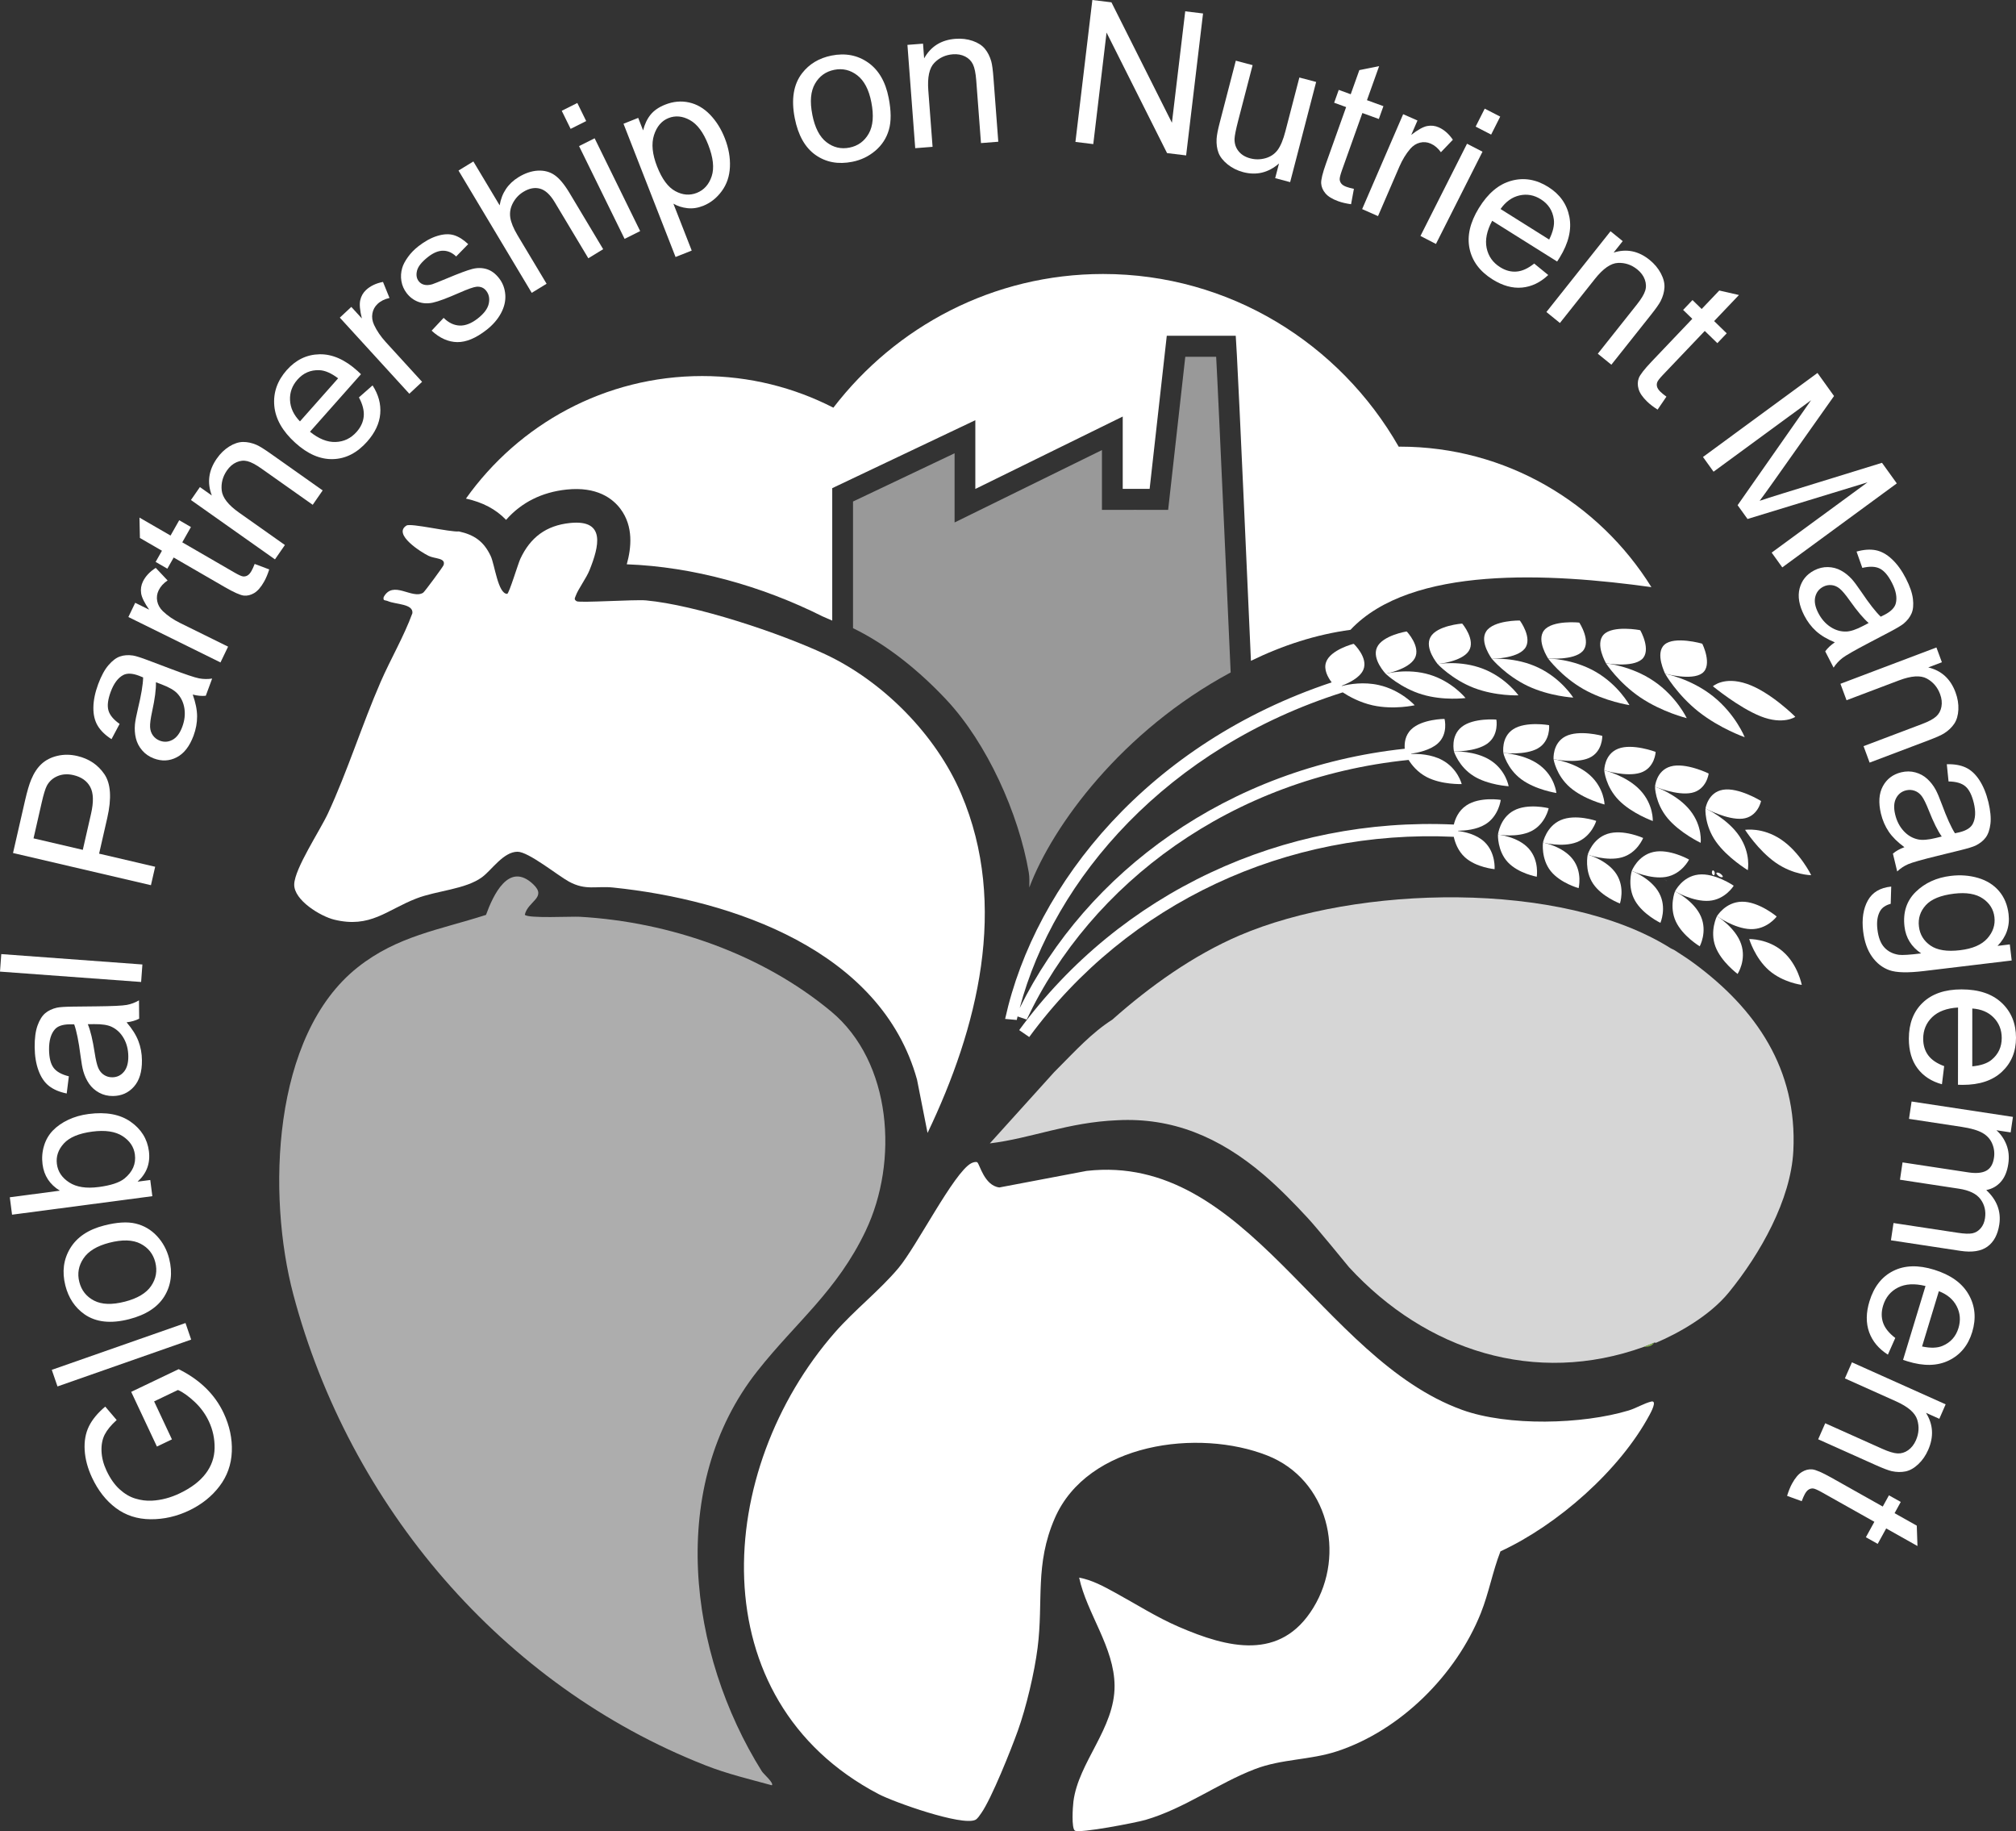 <svg width="87" height="79" viewBox="0 0 87 79" fill="none" xmlns="http://www.w3.org/2000/svg">
<rect x="0" y="0" width="87" height="79" fill="#333333" stroke="none"/>
<g clip-path="url(#clip0_143_3590)">
<path d="M71.923 38.018C71.894 37.988 71.864 37.958 71.834 37.928C71.843 37.956 71.919 37.99 71.923 38.018Z" fill="#FCFBFD"/>
<path d="M42.175 50.149C42.276 50.219 42.477 51.153 43.128 51.231L46.892 50.517C53.836 49.729 56.985 58.614 63.097 60.827C65.067 61.54 68.288 61.457 70.291 60.851C70.601 60.757 70.953 60.543 71.257 60.469C71.538 60.401 71.233 60.954 71.19 61.035C69.901 63.443 67.204 65.8 64.752 66.931C64.412 67.805 64.252 68.728 63.902 69.602C62.834 72.269 60.431 74.658 57.702 75.556C56.525 75.942 55.319 75.88 54.161 76.323C52.573 76.93 51.122 78.025 49.434 78.517C49.035 78.634 46.569 79.112 46.384 78.978C46.235 78.87 46.293 77.966 46.323 77.727C46.538 76.023 48.113 74.569 48.099 72.726C48.087 71.07 46.903 69.613 46.57 68.065C47.124 68.164 47.633 68.445 48.123 68.713C49.024 69.204 49.906 69.771 50.873 70.188C52.979 71.099 55.262 71.68 56.678 69.362C58.095 67.044 57.302 63.828 54.695 62.798C51.721 61.622 46.931 62.245 45.517 65.506C44.649 67.505 45.035 69.073 44.777 71.095C44.641 72.162 44.288 73.66 43.925 74.669C43.637 75.472 42.791 77.597 42.343 78.23C42.278 78.321 42.185 78.472 42.088 78.517C41.501 78.787 38.587 77.757 37.908 77.4C30.163 73.333 30.829 63.415 36.041 57.473C36.875 56.522 37.961 55.674 38.771 54.711C39.559 53.776 41.162 50.588 41.91 50.189C41.98 50.151 42.118 50.108 42.174 50.147L42.175 50.149Z" fill="white"/>
<path d="M40.028 48.878L39.574 46.579C38.03 41.003 31.595 38.819 26.455 38.291C25.719 38.216 25.286 38.432 24.556 38.038C24.083 37.782 22.81 36.747 22.335 36.747C21.728 36.747 21.222 37.533 20.812 37.838C20.092 38.374 18.854 38.419 17.966 38.765C16.681 39.263 15.985 40.058 14.423 39.677C13.833 39.533 12.68 38.839 12.697 38.155C12.714 37.471 13.809 35.835 14.153 35.093C14.993 33.284 15.622 31.269 16.425 29.424C16.862 28.422 17.418 27.485 17.797 26.456C17.842 26.044 17.072 26.082 16.735 25.933C16.625 25.884 16.517 25.937 16.558 25.758C16.967 25.013 17.778 25.866 18.259 25.574C18.322 25.536 19.118 24.454 19.142 24.384C19.25 24.064 18.771 24.117 18.493 23.981C18.184 23.83 16.934 23.05 17.542 22.674C17.727 22.559 19.437 22.968 19.805 22.928C20.468 23.074 20.878 23.358 21.175 23.987C21.349 24.353 21.489 25.623 21.887 25.621C21.966 25.621 22.361 24.308 22.454 24.111C22.885 23.187 23.566 22.671 24.6 22.564C26.165 22.401 25.845 23.588 25.442 24.596C25.3 24.952 24.947 25.416 24.843 25.711C24.805 25.816 24.762 25.861 24.886 25.94C25.011 26.018 27.397 25.859 27.878 25.903C30.033 26.104 33.625 27.3 35.612 28.227C38.1 29.389 40.391 31.696 41.479 34.247C43.536 39.068 42.188 44.368 40.029 48.878H40.028Z" fill="white"/>
<path d="M60.413 19.271C60.396 19.271 60.379 19.272 60.361 19.272C57.817 14.82 53.058 11.821 47.603 11.821C42.868 11.821 38.658 14.081 35.964 17.589C34.263 16.717 32.34 16.224 30.302 16.224C26.101 16.224 22.384 18.31 20.107 21.512C20.108 21.512 20.11 21.512 20.11 21.512C20.834 21.672 21.4 21.97 21.84 22.429C22.496 21.68 23.382 21.233 24.453 21.121C25.758 20.985 26.44 21.504 26.781 21.962C27.344 22.718 27.245 23.641 27.048 24.346C29.902 24.453 32.857 25.271 35.503 26.596C35.645 26.655 35.782 26.716 35.915 26.775V21.061L42.09 18.129V21.095L48.451 17.971V21.091C48.795 21.091 49.142 21.091 49.483 21.092C49.526 21.092 49.569 21.092 49.612 21.092L50.352 14.486H53.328L53.378 15.337C53.457 16.677 53.884 26.253 53.984 28.51C55.353 27.843 56.792 27.374 58.279 27.173C60.904 24.381 66.907 24.726 71.266 25.331C69 21.691 64.987 19.27 60.415 19.27L60.413 19.271Z" fill="white"/>
<path d="M41.193 22.542L47.554 19.418V21.999C48.48 21.994 49.494 21.999 50.411 21.999L51.151 15.392H52.483C52.57 16.889 53.109 29.012 53.109 29.012C48.422 31.53 45.421 35.62 44.42 38.289C44.42 38.071 44.434 37.852 44.396 37.634C43.959 35.093 42.593 32.059 40.839 30.188C39.695 28.968 38.309 27.828 36.812 27.102V21.637L41.195 19.556V22.543L41.193 22.542Z" fill="white" fill-opacity="0.5"/>
<path d="M73.087 41.547C72.82 41.351 72.558 41.185 72.281 41.005C72.215 40.962 72.148 40.943 72.102 40.914C67.394 37.947 58.524 38.202 53.497 40.356C51.499 41.212 49.623 42.551 48.002 43.991C47.119 44.553 46.411 45.334 45.673 46.073C45.612 46.133 45.554 46.193 45.494 46.254C45.456 46.292 42.716 49.33 42.716 49.33C44.516 49.11 46.079 48.419 48.222 48.331C50.575 48.21 52.607 49.037 54.542 50.688C55.218 51.265 55.865 51.934 56.438 52.552C56.829 52.972 58.215 54.67 58.215 54.67C61.532 58.278 66.254 59.798 70.937 58.109C71.063 58.064 71.252 57.984 71.385 57.928C71.411 57.917 71.45 57.939 71.475 57.928C72.363 57.549 73.76 56.8 74.61 55.756C75.956 54.105 77.285 51.767 77.391 49.651C77.569 46.133 75.782 43.526 73.087 41.547Z" fill="white" fill-opacity="0.8"/>
<path d="M71.385 57.928C71.289 58.084 71.107 58.113 70.938 58.109C71.063 58.064 71.252 57.983 71.385 57.928Z" fill="#80AE4E"/>
<path d="M74.072 38.199C73.995 38.179 73.824 38.024 73.805 37.972C73.712 37.708 74.179 37.854 74.072 38.199Z" fill="#FCFBFD"/>
<path d="M74.342 37.836C74.23 37.897 74.029 37.691 74.073 37.657C74.185 37.596 74.386 37.802 74.342 37.836Z" fill="#FCFBFD"/>
<path d="M73.982 37.746C73.951 37.808 73.83 37.693 73.895 37.566C73.926 37.505 74.047 37.62 73.982 37.746Z" fill="#FCFBFD"/>
<path d="M7.42 62.1L6.772 62.41L5.662 60.05L7.71 59.071C8.166 59.297 8.557 59.568 8.881 59.885C9.206 60.202 9.463 60.563 9.653 60.968C9.909 61.516 10.027 62.069 10.004 62.627C9.982 63.185 9.805 63.684 9.472 64.122C9.14 64.56 8.703 64.909 8.161 65.168C7.623 65.424 7.069 65.55 6.497 65.546C5.925 65.541 5.426 65.38 5.001 65.062C4.575 64.744 4.233 64.307 3.972 63.751C3.783 63.348 3.678 62.953 3.654 62.565C3.631 62.177 3.692 61.835 3.836 61.54C3.98 61.245 4.216 60.96 4.542 60.686L5.035 61.265C4.793 61.483 4.621 61.693 4.518 61.894C4.416 62.095 4.37 62.334 4.381 62.611C4.392 62.888 4.464 63.166 4.596 63.448C4.754 63.785 4.941 64.052 5.158 64.25C5.374 64.447 5.601 64.582 5.838 64.653C6.074 64.725 6.311 64.756 6.548 64.745C6.956 64.724 7.36 64.618 7.758 64.427C8.25 64.192 8.622 63.91 8.873 63.58C9.124 63.251 9.254 62.884 9.261 62.48C9.268 62.077 9.186 61.69 9.014 61.323C8.864 61.004 8.657 60.721 8.393 60.475C8.128 60.229 7.891 60.06 7.679 59.969L6.651 60.461L7.419 62.099L7.42 62.1Z" fill="white"/>
<path d="M8.25 57.795L2.481 59.816L2.235 59.1L8.005 57.08L8.25 57.795Z" fill="white"/>
<path d="M5.573 56.914C4.779 57.118 4.135 57.047 3.64 56.699C3.229 56.409 2.956 55.995 2.82 55.461C2.67 54.865 2.741 54.329 3.032 53.851C3.323 53.374 3.809 53.048 4.49 52.873C5.041 52.731 5.497 52.703 5.854 52.789C6.212 52.875 6.52 53.055 6.775 53.329C7.03 53.603 7.206 53.93 7.301 54.307C7.454 54.914 7.385 55.453 7.095 55.926C6.805 56.398 6.297 56.728 5.574 56.914H5.573ZM5.382 56.16C5.931 56.019 6.312 55.792 6.523 55.48C6.736 55.167 6.795 54.828 6.702 54.46C6.61 54.097 6.397 53.829 6.062 53.657C5.727 53.486 5.277 53.472 4.715 53.617C4.185 53.754 3.814 53.978 3.603 54.292C3.391 54.605 3.33 54.943 3.422 55.305C3.514 55.672 3.727 55.941 4.059 56.113C4.393 56.285 4.834 56.3 5.382 56.159V56.16Z" fill="white"/>
<path d="M6.485 50.911L6.574 51.608L0.52 52.406L0.423 51.655L2.583 51.37C2.148 51.104 1.899 50.725 1.836 50.233C1.801 49.961 1.821 49.695 1.899 49.437C1.976 49.179 2.104 48.959 2.28 48.776C2.457 48.593 2.678 48.438 2.945 48.312C3.212 48.187 3.503 48.103 3.82 48.062C4.572 47.963 5.177 48.074 5.636 48.395C6.095 48.716 6.358 49.14 6.426 49.665C6.493 50.188 6.33 50.627 5.937 50.981L6.486 50.909L6.485 50.911ZM4.259 51.213C4.785 51.143 5.156 51.021 5.371 50.846C5.723 50.559 5.874 50.214 5.821 49.81C5.779 49.482 5.6 49.217 5.288 49.015C4.974 48.813 4.539 48.749 3.98 48.822C3.407 48.897 2.999 49.068 2.756 49.333C2.513 49.599 2.413 49.894 2.455 50.219C2.497 50.548 2.675 50.813 2.988 51.015C3.3 51.217 3.724 51.283 4.259 51.212V51.213Z" fill="white"/>
<path d="M5.463 44.107C5.703 44.385 5.872 44.654 5.971 44.912C6.071 45.17 6.123 45.448 6.125 45.745C6.131 46.236 6.016 46.615 5.781 46.881C5.547 47.147 5.245 47.282 4.876 47.286C4.659 47.289 4.461 47.241 4.281 47.144C4.101 47.046 3.956 46.917 3.845 46.757C3.735 46.597 3.652 46.416 3.594 46.215C3.553 46.066 3.513 45.843 3.474 45.542C3.396 44.932 3.305 44.483 3.202 44.195C3.099 44.193 3.034 44.192 3.006 44.193C2.7 44.197 2.486 44.27 2.363 44.415C2.195 44.61 2.114 44.899 2.117 45.28C2.121 45.637 2.185 45.898 2.311 46.066C2.436 46.235 2.656 46.358 2.971 46.436L2.879 47.177C2.564 47.113 2.31 47.005 2.115 46.853C1.921 46.701 1.77 46.479 1.663 46.189C1.555 45.898 1.5 45.561 1.496 45.176C1.493 44.795 1.534 44.484 1.62 44.245C1.706 44.006 1.816 43.829 1.95 43.715C2.083 43.602 2.252 43.522 2.458 43.474C2.585 43.448 2.815 43.433 3.148 43.429L4.148 43.418C4.845 43.411 5.286 43.39 5.47 43.356C5.654 43.322 5.831 43.256 5.998 43.159L6.006 43.95C5.851 44.03 5.67 44.082 5.462 44.107H5.463ZM3.79 44.188C3.904 44.462 4.002 44.873 4.086 45.422C4.134 45.733 4.187 45.953 4.243 46.081C4.3 46.209 4.382 46.308 4.49 46.377C4.597 46.446 4.716 46.48 4.847 46.478C5.047 46.477 5.213 46.398 5.344 46.244C5.476 46.09 5.54 45.866 5.537 45.571C5.534 45.279 5.468 45.02 5.339 44.794C5.21 44.568 5.036 44.403 4.815 44.299C4.644 44.219 4.395 44.181 4.064 44.185L3.789 44.188H3.79Z" fill="white"/>
<path d="M6.09 42.366L0 41.919L0.055 41.163L6.145 41.611L6.09 42.367V42.366Z" fill="white"/>
<path d="M6.512 38.19L0.562 36.802L1.081 34.535C1.173 34.136 1.261 33.835 1.347 33.633C1.464 33.35 1.613 33.124 1.795 32.956C1.978 32.789 2.206 32.673 2.48 32.609C2.754 32.545 3.038 32.547 3.334 32.616C3.84 32.734 4.23 32.997 4.506 33.403C4.782 33.811 4.823 34.439 4.629 35.289L4.277 36.83L6.696 37.395L6.514 38.19H6.512ZM3.573 36.667L3.928 35.113C4.046 34.599 4.035 34.212 3.894 33.952C3.755 33.692 3.513 33.522 3.169 33.441C2.92 33.383 2.692 33.397 2.486 33.483C2.28 33.569 2.124 33.709 2.02 33.903C1.955 34.029 1.88 34.272 1.798 34.633L1.447 36.17L3.574 36.666L3.573 36.667Z" fill="white"/>
<path d="M8.319 29.97C8.442 30.316 8.505 30.628 8.506 30.905C8.507 31.183 8.456 31.461 8.353 31.739C8.182 32.199 7.941 32.51 7.626 32.673C7.313 32.836 6.982 32.852 6.636 32.721C6.434 32.644 6.265 32.527 6.132 32.371C5.998 32.214 5.91 32.041 5.864 31.851C5.818 31.662 5.805 31.463 5.823 31.254C5.838 31.101 5.881 30.877 5.951 30.583C6.095 29.985 6.171 29.532 6.177 29.227C6.082 29.188 6.022 29.163 5.996 29.153C5.71 29.045 5.483 29.036 5.316 29.125C5.091 29.246 4.912 29.485 4.779 29.843C4.655 30.177 4.622 30.445 4.679 30.647C4.735 30.85 4.896 31.045 5.162 31.232L4.812 31.89C4.541 31.716 4.343 31.523 4.215 31.309C4.088 31.096 4.026 30.835 4.03 30.524C4.034 30.214 4.103 29.879 4.236 29.519C4.369 29.161 4.517 28.887 4.684 28.695C4.85 28.503 5.015 28.378 5.18 28.322C5.345 28.265 5.531 28.251 5.74 28.282C5.868 28.303 6.089 28.373 6.4 28.491L7.337 28.845C7.99 29.092 8.408 29.233 8.592 29.267C8.776 29.302 8.964 29.305 9.155 29.276L8.881 30.017C8.708 30.036 8.52 30.018 8.318 29.966L8.319 29.97ZM6.729 29.436C6.738 29.732 6.684 30.152 6.565 30.695C6.499 31.002 6.469 31.226 6.477 31.366C6.484 31.506 6.525 31.628 6.601 31.732C6.677 31.835 6.776 31.91 6.898 31.956C7.085 32.027 7.268 32.014 7.445 31.918C7.622 31.822 7.763 31.637 7.865 31.36C7.967 31.087 7.998 30.822 7.958 30.564C7.918 30.306 7.814 30.089 7.646 29.912C7.515 29.776 7.295 29.649 6.986 29.532L6.729 29.434V29.436Z" fill="white"/>
<path d="M9.515 28.58L5.54 26.62L5.835 26.007L6.438 26.304C6.232 26.009 6.116 25.773 6.09 25.596C6.064 25.419 6.09 25.252 6.166 25.093C6.277 24.864 6.461 24.666 6.721 24.5L7.233 25.043C7.055 25.162 6.926 25.304 6.846 25.47C6.774 25.619 6.753 25.774 6.785 25.936C6.816 26.098 6.899 26.244 7.031 26.372C7.235 26.565 7.478 26.733 7.762 26.873L9.843 27.899L9.515 28.58Z" fill="white"/>
<path d="M10.99 24.33L11.619 24.567C11.553 24.774 11.478 24.951 11.395 25.097C11.26 25.336 11.117 25.499 10.968 25.588C10.82 25.676 10.668 25.712 10.517 25.695C10.366 25.677 10.094 25.556 9.703 25.331L7.495 24.053L7.222 24.535L6.716 24.243L6.989 23.761L6.038 23.21L6.019 22.331L7.36 23.106L7.734 22.445L8.24 22.738L7.866 23.398L10.11 24.697C10.296 24.805 10.422 24.862 10.487 24.869C10.554 24.876 10.617 24.864 10.678 24.829C10.739 24.795 10.797 24.73 10.853 24.632C10.894 24.559 10.941 24.458 10.991 24.329L10.99 24.33Z" fill="white"/>
<path d="M11.865 24.133L8.24 21.572L8.627 21.014L9.142 21.378C8.93 20.827 8.999 20.298 9.352 19.79C9.505 19.569 9.684 19.395 9.891 19.265C10.098 19.136 10.297 19.07 10.488 19.068C10.678 19.066 10.875 19.109 11.075 19.195C11.205 19.253 11.412 19.382 11.696 19.583L13.925 21.158L13.495 21.779L11.29 20.221C11.04 20.044 10.836 19.936 10.678 19.897C10.521 19.857 10.363 19.873 10.204 19.944C10.044 20.015 9.908 20.133 9.793 20.299C9.61 20.563 9.535 20.85 9.568 21.159C9.602 21.469 9.851 21.788 10.315 22.115L12.295 23.514L11.865 24.135V24.133Z" fill="white"/>
<path d="M15.489 17.146L16.078 16.627C16.333 17.024 16.444 17.431 16.409 17.848C16.375 18.265 16.186 18.667 15.844 19.053C15.412 19.54 14.921 19.792 14.372 19.808C13.822 19.825 13.28 19.591 12.744 19.106C12.19 18.605 11.887 18.071 11.837 17.506C11.787 16.941 11.966 16.428 12.373 15.968C12.768 15.523 13.24 15.295 13.79 15.285C14.341 15.274 14.888 15.515 15.432 16.007C15.465 16.037 15.513 16.083 15.578 16.145L13.377 18.627C13.757 18.934 14.126 19.082 14.483 19.069C14.84 19.057 15.142 18.912 15.389 18.634C15.572 18.427 15.675 18.203 15.697 17.959C15.719 17.716 15.65 17.444 15.49 17.146H15.489ZM12.944 18.181L14.592 16.322C14.293 16.097 14.022 15.979 13.78 15.971C13.405 15.956 13.091 16.091 12.837 16.378C12.608 16.637 12.5 16.933 12.516 17.264C12.531 17.596 12.673 17.901 12.945 18.18L12.944 18.181Z" fill="white"/>
<path d="M17.665 16.988L14.665 13.704L15.161 13.241L15.616 13.739C15.53 13.388 15.506 13.126 15.546 12.952C15.585 12.778 15.669 12.63 15.797 12.511C15.983 12.338 16.227 12.221 16.528 12.163L16.809 12.856C16.601 12.901 16.429 12.986 16.295 13.112C16.175 13.224 16.099 13.362 16.071 13.524C16.041 13.687 16.066 13.851 16.144 14.02C16.263 14.275 16.431 14.519 16.645 14.755L18.215 16.474L17.665 16.987V16.988Z" fill="white"/>
<path d="M18.629 14.264L19.145 13.714C19.359 13.925 19.59 14.036 19.837 14.046C20.084 14.055 20.343 13.954 20.614 13.743C20.886 13.531 21.046 13.317 21.092 13.103C21.139 12.888 21.104 12.705 20.988 12.553C20.886 12.418 20.746 12.357 20.569 12.37C20.447 12.38 20.193 12.469 19.807 12.639C19.286 12.867 18.912 13.007 18.681 13.057C18.451 13.106 18.238 13.094 18.042 13.019C17.846 12.944 17.682 12.819 17.549 12.646C17.429 12.488 17.353 12.315 17.322 12.124C17.29 11.934 17.303 11.747 17.357 11.562C17.397 11.422 17.478 11.266 17.601 11.094C17.724 10.922 17.877 10.764 18.059 10.622C18.334 10.408 18.605 10.26 18.874 10.178C19.143 10.095 19.38 10.085 19.582 10.144C19.785 10.204 19.993 10.333 20.205 10.533L19.685 11.065C19.519 10.904 19.335 10.82 19.13 10.817C18.926 10.813 18.708 10.901 18.477 11.081C18.205 11.294 18.045 11.491 17.998 11.673C17.951 11.855 17.974 12.007 18.067 12.129C18.126 12.207 18.204 12.258 18.3 12.283C18.398 12.309 18.514 12.304 18.649 12.266C18.725 12.241 18.94 12.156 19.291 12.01C19.797 11.797 20.161 11.661 20.382 11.604C20.603 11.547 20.814 11.551 21.014 11.614C21.213 11.678 21.391 11.812 21.547 12.017C21.7 12.217 21.786 12.45 21.806 12.716C21.825 12.982 21.762 13.249 21.619 13.515C21.475 13.782 21.266 14.022 20.991 14.236C20.536 14.591 20.116 14.765 19.732 14.76C19.347 14.754 18.979 14.591 18.626 14.266L18.629 14.264Z" fill="white"/>
<path d="M22.947 12.635L19.787 7.358L20.428 6.966L21.562 8.859C21.652 8.326 21.924 7.92 22.381 7.641C22.662 7.47 22.938 7.377 23.212 7.362C23.485 7.348 23.725 7.411 23.932 7.553C24.139 7.695 24.355 7.954 24.579 8.328L26.03 10.751L25.389 11.143L23.937 8.72C23.743 8.396 23.532 8.202 23.305 8.14C23.077 8.077 22.836 8.123 22.583 8.279C22.393 8.395 22.244 8.554 22.136 8.756C22.028 8.958 21.99 9.166 22.02 9.38C22.051 9.593 22.156 9.85 22.335 10.151L23.588 12.242L22.947 12.634L22.947 12.635Z" fill="white"/>
<path d="M24.625 5.56L24.242 4.78L24.914 4.443L25.297 5.223L24.625 5.56ZM26.954 10.306L24.989 6.303L25.661 5.966L27.626 9.97L26.954 10.306Z" fill="white"/>
<path d="M29.154 11.089L26.907 5.339L27.542 5.086L27.753 5.626C27.821 5.356 27.928 5.129 28.075 4.948C28.222 4.767 28.43 4.624 28.698 4.517C29.05 4.376 29.396 4.345 29.735 4.42C30.075 4.495 30.378 4.672 30.645 4.95C30.912 5.228 31.123 5.566 31.278 5.962C31.445 6.387 31.518 6.8 31.5 7.201C31.482 7.602 31.365 7.95 31.147 8.246C30.93 8.542 30.662 8.754 30.345 8.881C30.113 8.973 29.885 9.007 29.662 8.981C29.439 8.956 29.238 8.891 29.06 8.787L29.851 10.81L29.154 11.088V11.089ZM28.359 7.189C28.568 7.724 28.829 8.077 29.144 8.247C29.458 8.417 29.767 8.442 30.072 8.321C30.382 8.197 30.595 7.959 30.712 7.606C30.83 7.253 30.78 6.798 30.563 6.243C30.356 5.713 30.093 5.359 29.774 5.182C29.456 5.005 29.146 4.976 28.847 5.095C28.55 5.214 28.342 5.459 28.223 5.83C28.104 6.202 28.149 6.655 28.358 7.189H28.359Z" fill="white"/>
<path d="M34.297 5.096C34.138 4.285 34.244 3.638 34.614 3.159C34.923 2.76 35.346 2.506 35.882 2.398C36.479 2.279 37.005 2.379 37.461 2.698C37.917 3.017 38.214 3.524 38.35 4.221C38.461 4.785 38.464 5.246 38.359 5.602C38.256 5.959 38.061 6.259 37.776 6.502C37.491 6.744 37.16 6.905 36.781 6.98C36.173 7.101 35.644 7.003 35.193 6.685C34.741 6.366 34.443 5.837 34.297 5.096H34.297ZM35.054 4.944C35.164 5.505 35.367 5.902 35.665 6.133C35.962 6.363 36.294 6.442 36.662 6.368C37.026 6.295 37.303 6.094 37.49 5.764C37.678 5.435 37.715 4.983 37.602 4.408C37.496 3.865 37.293 3.479 36.995 3.249C36.697 3.019 36.366 2.94 36.004 3.012C35.637 3.085 35.358 3.285 35.171 3.612C34.983 3.939 34.944 4.382 35.055 4.943L35.054 4.944Z" fill="white"/>
<path d="M39.496 6.391L39.16 1.936L39.833 1.884L39.881 2.518C40.168 2.004 40.617 1.722 41.229 1.675C41.495 1.655 41.742 1.684 41.973 1.763C42.203 1.843 42.38 1.956 42.502 2.104C42.625 2.253 42.716 2.433 42.777 2.645C42.816 2.782 42.848 3.026 42.874 3.376L43.081 6.115L42.334 6.173L42.129 3.463C42.105 3.155 42.059 2.927 41.989 2.78C41.919 2.632 41.807 2.518 41.652 2.438C41.497 2.359 41.32 2.327 41.121 2.342C40.803 2.367 40.535 2.49 40.32 2.713C40.104 2.934 40.018 3.331 40.061 3.902L40.245 6.335L39.497 6.393L39.496 6.391Z" fill="white"/>
<path d="M46.41 6.124L47.14 0L47.964 0.1L50.574 5.296L51.148 0.488L51.917 0.581L51.187 6.705L50.364 6.605L47.753 1.405L47.18 6.217L46.41 6.123V6.124Z" fill="white"/>
<path d="M55.03 7.688L55.195 7.053C54.735 7.453 54.219 7.577 53.647 7.426C53.394 7.359 53.171 7.247 52.977 7.092C52.784 6.936 52.653 6.77 52.585 6.594C52.518 6.418 52.49 6.217 52.502 5.991C52.511 5.84 52.554 5.607 52.636 5.296L53.331 2.618L54.056 2.81L53.433 5.207C53.334 5.59 53.282 5.852 53.276 5.992C53.272 6.197 53.329 6.374 53.449 6.522C53.568 6.672 53.736 6.775 53.954 6.832C54.172 6.89 54.39 6.887 54.611 6.826C54.83 6.764 55.006 6.646 55.135 6.473C55.264 6.3 55.377 6.029 55.472 5.66L56.074 3.344L56.798 3.536L55.676 7.858L55.027 7.686L55.03 7.688Z" fill="white"/>
<path d="M58.428 8.145L58.305 8.811C58.092 8.781 57.907 8.738 57.75 8.681C57.493 8.588 57.31 8.475 57.198 8.342C57.086 8.209 57.025 8.065 57.015 7.911C57.005 7.757 57.076 7.465 57.229 7.038L58.092 4.62L57.575 4.432L57.773 3.878L58.29 4.066L58.662 3.025L59.516 2.854L58.991 4.322L59.701 4.58L59.503 5.134L58.793 4.876L57.916 7.334C57.844 7.538 57.81 7.673 57.814 7.74C57.818 7.807 57.842 7.868 57.886 7.923C57.93 7.978 58.004 8.024 58.109 8.062C58.187 8.091 58.294 8.119 58.429 8.147L58.428 8.145Z" fill="white"/>
<path d="M58.783 9.022L60.553 4.927L61.171 5.199L60.902 5.82C61.185 5.599 61.414 5.472 61.588 5.438C61.761 5.405 61.928 5.423 62.088 5.494C62.32 5.596 62.523 5.775 62.698 6.029L62.182 6.568C62.058 6.394 61.912 6.27 61.743 6.196C61.593 6.13 61.439 6.116 61.279 6.154C61.12 6.193 60.98 6.282 60.859 6.421C60.676 6.635 60.522 6.887 60.394 7.18L59.468 9.324L58.781 9.021L58.783 9.022Z" fill="white"/>
<path d="M61.299 10.181L63.309 6.201L63.977 6.545L61.968 10.525L61.3 10.181H61.299ZM63.681 5.463L64.073 4.687L64.741 5.031L64.35 5.807L63.682 5.463H63.681Z" fill="white"/>
<path d="M66.207 11.37L66.814 11.865C66.472 12.188 66.094 12.369 65.682 12.407C65.269 12.445 64.845 12.327 64.409 12.054C63.86 11.709 63.529 11.265 63.417 10.721C63.305 10.177 63.44 9.597 63.819 8.979C64.211 8.34 64.678 7.947 65.221 7.799C65.763 7.65 66.295 7.739 66.814 8.065C67.316 8.38 67.62 8.81 67.726 9.355C67.832 9.901 67.692 10.487 67.307 11.114C67.284 11.152 67.247 11.208 67.198 11.283L64.395 9.525C64.162 9.956 64.083 10.349 64.156 10.702C64.23 11.055 64.423 11.33 64.738 11.527C64.972 11.674 65.209 11.737 65.45 11.716C65.691 11.697 65.944 11.581 66.208 11.37H66.207ZM64.756 9.018L66.854 10.335C67.022 9.998 67.088 9.707 67.055 9.465C67.005 9.09 66.818 8.801 66.495 8.598C66.203 8.414 65.895 8.359 65.574 8.431C65.254 8.504 64.981 8.699 64.756 9.017V9.018Z" fill="white"/>
<path d="M66.734 13.462L69.502 9.977L70.028 10.403L69.635 10.898C70.192 10.721 70.71 10.826 71.189 11.214C71.397 11.383 71.558 11.575 71.673 11.793C71.788 12.01 71.84 12.214 71.829 12.407C71.818 12.6 71.763 12.794 71.664 12.991C71.599 13.117 71.458 13.318 71.24 13.592L69.538 15.735L68.953 15.261L70.637 13.14C70.828 12.899 70.948 12.701 70.997 12.545C71.047 12.389 71.041 12.228 70.982 12.063C70.923 11.898 70.815 11.753 70.659 11.626C70.41 11.424 70.131 11.33 69.824 11.343C69.516 11.355 69.185 11.585 68.83 12.031L67.318 13.935L66.733 13.46L66.734 13.462Z" fill="white"/>
<path d="M71.914 17.113L71.533 17.672C71.351 17.556 71.199 17.44 71.079 17.323C70.883 17.132 70.761 16.954 70.713 16.785C70.664 16.618 70.667 16.462 70.72 16.317C70.773 16.172 70.956 15.936 71.267 15.608L73.031 13.755L72.635 13.371L73.039 12.946L73.435 13.331L74.195 12.534L75.044 12.728L73.973 13.853L74.516 14.381L74.112 14.805L73.569 14.278L71.775 16.161C71.626 16.317 71.541 16.426 71.518 16.489C71.495 16.551 71.492 16.617 71.51 16.685C71.528 16.753 71.577 16.826 71.657 16.904C71.717 16.962 71.803 17.032 71.914 17.113Z" fill="white"/>
<path d="M73.492 19.715L78.433 16.091L79.147 17.086L76.497 20.833C76.25 21.18 76.063 21.439 75.937 21.607C76.158 21.532 76.486 21.427 76.92 21.293L81.217 19.967L81.856 20.855L76.914 24.479L76.456 23.842L80.593 20.809L75.414 22.391L74.986 21.796L78.156 17.267L73.948 20.351L73.491 19.714L73.492 19.715Z" fill="white"/>
<path d="M79.184 27.714C78.847 27.575 78.576 27.413 78.372 27.228C78.168 27.044 77.997 26.818 77.862 26.555C77.638 26.119 77.572 25.73 77.662 25.385C77.753 25.04 77.961 24.782 78.289 24.61C78.482 24.51 78.68 24.462 78.884 24.466C79.088 24.471 79.276 24.521 79.445 24.613C79.614 24.705 79.77 24.828 79.912 24.982C80.014 25.096 80.149 25.278 80.319 25.527C80.662 26.037 80.943 26.396 81.163 26.606C81.256 26.561 81.315 26.532 81.339 26.518C81.61 26.376 81.768 26.212 81.814 26.027C81.876 25.777 81.82 25.482 81.646 25.143C81.484 24.827 81.309 24.623 81.122 24.53C80.935 24.436 80.684 24.427 80.368 24.501L80.119 23.797C80.428 23.711 80.704 23.691 80.945 23.738C81.187 23.785 81.42 23.913 81.645 24.124C81.871 24.335 82.071 24.61 82.246 24.951C82.42 25.29 82.522 25.586 82.552 25.839C82.582 26.092 82.563 26.3 82.494 26.462C82.425 26.624 82.31 26.773 82.148 26.908C82.046 26.989 81.847 27.108 81.551 27.264L80.664 27.729C80.045 28.053 79.662 28.273 79.512 28.387C79.363 28.502 79.235 28.64 79.128 28.804L78.767 28.102C78.869 27.96 79.008 27.83 79.182 27.713L79.184 27.714ZM80.642 26.879C80.418 26.686 80.147 26.365 79.827 25.913C79.645 25.657 79.501 25.484 79.392 25.396C79.284 25.307 79.166 25.256 79.04 25.244C78.913 25.231 78.792 25.255 78.676 25.316C78.499 25.409 78.386 25.554 78.337 25.752C78.288 25.95 78.331 26.18 78.465 26.441C78.597 26.7 78.772 26.901 78.988 27.044C79.204 27.187 79.433 27.255 79.677 27.247C79.864 27.24 80.105 27.16 80.398 27.006L80.642 26.878V26.879Z" fill="white"/>
<path d="M79.423 29.502L83.566 27.934L83.802 28.572L83.213 28.795C83.782 28.93 84.174 29.288 84.389 29.868C84.483 30.121 84.524 30.369 84.513 30.615C84.501 30.86 84.442 31.063 84.336 31.223C84.229 31.383 84.083 31.522 83.898 31.64C83.778 31.715 83.555 31.815 83.23 31.938L80.683 32.902L80.421 32.192L82.941 31.239C83.226 31.131 83.431 31.023 83.552 30.913C83.673 30.805 83.75 30.664 83.782 30.492C83.814 30.319 83.795 30.139 83.725 29.95C83.614 29.647 83.422 29.423 83.151 29.275C82.88 29.128 82.479 29.154 81.949 29.355L79.687 30.211L79.424 29.502H79.423Z" fill="white"/>
<path d="M82.184 36.55C81.889 36.334 81.664 36.111 81.509 35.882C81.354 35.653 81.242 35.395 81.172 35.106C81.058 34.629 81.085 34.234 81.254 33.921C81.423 33.608 81.688 33.408 82.046 33.32C82.256 33.269 82.461 33.27 82.658 33.324C82.855 33.378 83.025 33.471 83.168 33.602C83.311 33.733 83.434 33.889 83.534 34.072C83.606 34.207 83.695 34.416 83.8 34.7C84.013 35.277 84.201 35.693 84.366 35.95C84.467 35.928 84.53 35.914 84.557 35.908C84.854 35.835 85.046 35.714 85.134 35.546C85.253 35.318 85.268 35.018 85.18 34.647C85.096 34.3 84.975 34.06 84.815 33.925C84.655 33.79 84.414 33.719 84.089 33.715L84.014 32.972C84.335 32.963 84.607 33.01 84.83 33.114C85.054 33.218 85.251 33.399 85.42 33.658C85.589 33.917 85.718 34.233 85.809 34.606C85.897 34.977 85.927 35.289 85.897 35.542C85.866 35.795 85.798 35.992 85.693 36.133C85.588 36.274 85.441 36.391 85.252 36.483C85.134 36.538 84.913 36.605 84.589 36.685L83.618 36.923C82.941 37.089 82.516 37.21 82.344 37.285C82.172 37.36 82.015 37.464 81.873 37.597L81.688 36.828C81.821 36.715 81.986 36.623 82.183 36.551L82.184 36.55ZM83.796 36.09C83.624 35.85 83.436 35.471 83.233 34.956C83.117 34.663 83.017 34.462 82.933 34.349C82.849 34.237 82.746 34.159 82.626 34.117C82.506 34.074 82.383 34.068 82.255 34.099C82.061 34.147 81.917 34.261 81.824 34.441C81.73 34.622 81.717 34.855 81.786 35.141C81.854 35.424 81.976 35.661 82.152 35.852C82.327 36.043 82.534 36.164 82.772 36.215C82.956 36.254 83.209 36.234 83.529 36.156L83.796 36.09Z" fill="white"/>
<path d="M81.615 38.25L81.593 38.994C81.374 39.051 81.221 39.156 81.135 39.307C81.02 39.51 80.98 39.773 81.019 40.097C81.06 40.445 81.16 40.706 81.321 40.879C81.481 41.051 81.689 41.156 81.945 41.194C82.101 41.214 82.422 41.194 82.907 41.133C82.486 40.85 82.245 40.464 82.188 39.974C82.116 39.364 82.279 38.865 82.674 38.478C83.07 38.092 83.574 37.862 84.183 37.789C84.603 37.738 84.998 37.769 85.37 37.879C85.743 37.99 86.042 38.179 86.27 38.447C86.497 38.715 86.633 39.045 86.68 39.438C86.742 39.962 86.583 40.418 86.204 40.809L86.733 40.745L86.814 41.439L83.018 41.895C82.334 41.977 81.841 41.965 81.539 41.859C81.237 41.752 80.986 41.556 80.784 41.271C80.583 40.986 80.456 40.621 80.403 40.175C80.341 39.646 80.409 39.204 80.606 38.85C80.803 38.497 81.14 38.297 81.616 38.25H81.615ZM84.327 38.556C83.751 38.626 83.344 38.792 83.106 39.055C82.868 39.318 82.769 39.623 82.811 39.972C82.851 40.318 83.017 40.591 83.308 40.794C83.599 40.995 84.026 41.063 84.588 40.995C85.126 40.931 85.517 40.762 85.762 40.488C86.006 40.213 86.109 39.907 86.069 39.567C86.03 39.233 85.862 38.965 85.566 38.764C85.269 38.562 84.856 38.493 84.327 38.556Z" fill="white"/>
<path d="M83.9 45.997L83.804 46.779C83.351 46.656 83 46.426 82.75 46.093C82.5 45.759 82.376 45.332 82.376 44.813C82.376 44.159 82.576 43.641 82.975 43.259C83.374 42.876 83.933 42.685 84.652 42.686C85.397 42.686 85.974 42.881 86.385 43.268C86.795 43.655 87 44.158 87 44.775C87 45.372 86.798 45.86 86.395 46.238C85.992 46.617 85.426 46.806 84.696 46.805C84.651 46.805 84.585 46.803 84.496 46.8L84.499 43.468C84.013 43.496 83.641 43.635 83.383 43.883C83.125 44.133 82.995 44.444 82.995 44.817C82.995 45.095 83.066 45.332 83.211 45.529C83.355 45.725 83.585 45.881 83.901 45.997H83.9ZM85.114 43.511L85.113 46.006C85.484 45.972 85.764 45.877 85.95 45.721C86.24 45.48 86.384 45.167 86.384 44.783C86.384 44.435 86.269 44.142 86.039 43.905C85.809 43.668 85.501 43.537 85.114 43.511Z" fill="white"/>
<path d="M82.494 47.523L86.868 48.187L86.769 48.856L86.155 48.763C86.349 48.934 86.494 49.145 86.59 49.395C86.686 49.645 86.712 49.917 86.668 50.211C86.62 50.539 86.513 50.797 86.347 50.986C86.181 51.175 85.971 51.294 85.717 51.343C86.176 51.771 86.363 52.264 86.28 52.825C86.214 53.263 86.044 53.583 85.769 53.782C85.494 53.981 85.106 54.042 84.606 53.967L81.603 53.511L81.714 52.766L84.47 53.184C84.766 53.23 84.983 53.238 85.121 53.209C85.259 53.18 85.377 53.107 85.476 52.992C85.575 52.877 85.636 52.734 85.662 52.562C85.709 52.251 85.644 51.977 85.471 51.741C85.297 51.505 84.984 51.352 84.534 51.284L81.993 50.898L82.104 50.15L84.946 50.581C85.275 50.631 85.532 50.608 85.714 50.511C85.897 50.414 86.009 50.227 86.05 49.949C86.082 49.738 86.056 49.535 85.972 49.339C85.889 49.142 85.748 48.989 85.549 48.876C85.349 48.764 85.05 48.677 84.652 48.617L82.382 48.272L82.494 47.523V47.523Z" fill="white"/>
<path d="M81.79 57.725L81.471 58.444C81.075 58.192 80.805 57.87 80.663 57.476C80.522 57.082 80.525 56.638 80.677 56.142C80.867 55.518 81.208 55.081 81.7 54.834C82.192 54.586 82.782 54.568 83.469 54.781C84.181 55.002 84.677 55.358 84.957 55.85C85.238 56.341 85.289 56.882 85.109 57.472C84.935 58.044 84.601 58.451 84.106 58.693C83.612 58.936 83.015 58.95 82.316 58.732C82.274 58.719 82.21 58.698 82.126 58.669L83.095 55.483C82.622 55.366 82.226 55.388 81.907 55.55C81.587 55.712 81.374 55.972 81.265 56.329C81.185 56.594 81.185 56.842 81.265 57.072C81.346 57.303 81.522 57.52 81.79 57.724V57.725ZM83.671 55.707L82.946 58.092C83.312 58.169 83.606 58.161 83.829 58.066C84.175 57.921 84.405 57.665 84.517 57.298C84.618 56.966 84.593 56.652 84.441 56.357C84.29 56.062 84.033 55.845 83.672 55.707H83.671Z" fill="white"/>
<path d="M79.921 58.776L83.964 60.588L83.691 61.212L83.115 60.954C83.428 61.453 83.459 61.986 83.211 62.552C83.103 62.798 82.96 63.005 82.782 63.172C82.604 63.34 82.421 63.443 82.234 63.482C82.046 63.52 81.846 63.517 81.633 63.47C81.495 63.438 81.267 63.352 80.949 63.21L78.463 62.096L78.767 61.404L81.226 62.506C81.505 62.631 81.726 62.698 81.888 62.706C82.05 62.714 82.202 62.668 82.345 62.568C82.487 62.467 82.599 62.325 82.681 62.14C82.811 61.845 82.829 61.549 82.738 61.252C82.647 60.956 82.342 60.691 81.824 60.459L79.616 59.469L79.92 58.776H79.921Z" fill="white"/>
<path d="M77.753 64.767L77.121 64.537C77.185 64.329 77.257 64.151 77.338 64.004C77.471 63.763 77.61 63.598 77.758 63.508C77.906 63.417 78.056 63.38 78.209 63.395C78.361 63.41 78.633 63.528 79.027 63.748L81.25 64.998L81.517 64.513L82.027 64.799L81.76 65.284L82.718 65.822L82.748 66.701L81.398 65.942L81.032 66.608L80.522 66.322L80.888 65.656L78.628 64.386C78.441 64.282 78.314 64.225 78.248 64.219C78.182 64.213 78.118 64.226 78.058 64.262C77.997 64.297 77.94 64.363 77.886 64.462C77.846 64.535 77.801 64.636 77.752 64.767H77.753Z" fill="white"/>
<path d="M37.357 53.103C38.782 50.119 38.499 45.821 35.86 43.632C32.878 41.159 28.914 39.777 25.026 39.553C24.664 39.532 22.773 39.635 22.648 39.465C22.78 38.875 23.622 38.73 23.01 38.15C21.959 37.153 21.285 38.615 20.973 39.472C18.958 40.12 17.148 40.379 15.439 41.731C11.723 44.67 11.525 51.582 12.658 55.848C15.082 64.979 21.693 72.729 30.444 76.163C31.406 76.54 32.319 76.752 33.309 77.024C33.411 76.93 32.947 76.533 32.877 76.421C29.694 71.337 28.778 64.1 32.685 59.152C34.359 57.032 36.114 55.709 37.358 53.103H37.357Z" fill="white" fill-opacity="0.6"/>
<path d="M76.941 41.052C76.296 40.491 75.483 40.514 75.487 40.515C75.49 40.519 75.731 41.33 76.339 41.863C76.948 42.394 77.752 42.491 77.754 42.492C77.757 42.496 77.587 41.612 76.941 41.053V41.052Z" fill="white"/>
<path d="M74.095 39.526C74.095 39.526 74.844 40.064 75.548 40.086C76.256 40.106 76.673 39.545 76.671 39.542C76.675 39.539 75.891 38.889 75.171 38.903C74.456 38.915 74.097 39.529 74.095 39.526Z" fill="white"/>
<path d="M74.094 39.527C74.094 39.527 73.778 40.157 74.026 40.831C74.275 41.499 74.984 42.014 74.985 42.02C74.983 42.02 75.379 41.428 75.136 40.723C74.892 40.014 74.092 39.522 74.093 39.527H74.094Z" fill="white"/>
<path d="M74.816 38.212C74.816 38.212 73.999 37.648 73.293 37.733C72.591 37.816 72.286 38.459 72.284 38.456C72.288 38.454 73.062 38.914 73.755 38.864C74.452 38.812 74.819 38.216 74.817 38.213L74.816 38.212Z" fill="white"/>
<path d="M72.283 38.457C72.283 38.457 72.022 39.111 72.318 39.752C72.614 40.388 73.349 40.824 73.351 40.828C73.349 40.829 73.693 40.205 73.4 39.534C73.105 38.859 72.281 38.453 72.283 38.457Z" fill="white"/>
<path d="M72.89 37.084C72.89 37.084 72.043 36.605 71.355 36.757C70.671 36.908 70.422 37.574 70.419 37.571C70.422 37.568 71.22 37.95 71.898 37.833C72.579 37.712 72.892 37.087 72.89 37.084Z" fill="white"/>
<path d="M70.419 37.573C70.419 37.573 70.214 38.247 70.556 38.852C70.896 39.454 71.652 39.812 71.654 39.816C71.652 39.817 71.943 39.166 71.602 38.531C71.261 37.892 70.417 37.569 70.419 37.573Z" fill="white"/>
<path d="M70.909 36.153C70.909 36.153 70.037 35.76 69.372 35.975C68.711 36.189 68.519 36.874 68.517 36.871C68.519 36.868 69.335 37.172 69.991 36.99C70.651 36.807 70.91 36.156 70.909 36.153Z" fill="white"/>
<path d="M68.517 36.872C68.517 36.872 68.369 37.561 68.752 38.13C69.135 38.695 69.906 38.976 69.908 38.981C69.906 38.982 70.14 38.308 69.756 37.711C69.37 37.11 68.514 36.868 68.516 36.872H68.517Z" fill="white"/>
<path d="M68.048 36.334C68.683 36.089 68.887 35.419 68.884 35.417C68.887 35.414 67.994 35.106 67.356 35.381C66.723 35.654 66.589 36.352 66.586 36.351C66.589 36.348 67.415 36.576 68.047 36.334L68.048 36.334Z" fill="white"/>
<path d="M66.587 36.352C66.587 36.352 66.497 37.05 66.92 37.581C67.342 38.107 68.124 38.315 68.125 38.318C68.124 38.319 68.301 37.629 67.874 37.072C67.446 36.511 66.584 36.348 66.587 36.352Z" fill="white"/>
<path d="M65.323 34.973C64.721 35.301 64.646 36.009 64.644 36.007C64.646 36.004 65.479 36.157 66.082 35.859C66.688 35.559 66.834 34.873 66.831 34.871C66.834 34.868 65.929 34.643 65.323 34.973Z" fill="white"/>
<path d="M64.644 36.008C64.644 36.008 64.612 36.712 65.073 37.202C65.531 37.688 66.316 37.822 66.319 37.826C66.317 37.827 66.436 37.125 65.971 36.609C65.504 36.09 64.641 36.004 64.644 36.008Z" fill="white"/>
<path d="M62.922 35.853C62.922 35.853 62.922 35.845 62.922 35.841C63.21 35.837 63.717 35.802 64.105 35.562C64.678 35.209 64.766 34.514 64.763 34.512C64.766 34.508 63.855 34.364 63.284 34.747C62.936 34.977 62.798 35.334 62.74 35.574C55.395 35.239 48.355 38.477 43.983 44.443C44.128 44.541 44.273 44.641 44.416 44.741C48.682 38.93 55.557 35.769 62.737 36.103C62.791 36.349 62.919 36.715 63.22 36.988C63.712 37.432 64.497 37.497 64.499 37.499C64.498 37.501 64.558 36.791 64.057 36.318C63.717 35.998 63.209 35.886 62.922 35.853Z" fill="white"/>
<path d="M76.859 36.217C76.051 35.676 75.306 35.805 75.308 35.803C75.312 35.805 75.863 36.681 76.631 37.22C77.401 37.756 78.159 37.759 78.162 37.758C78.166 37.76 77.67 36.758 76.859 36.218V36.217Z" fill="white"/>
<path d="M75.997 34.56C75.999 34.554 75.019 33.958 74.356 34.073C73.699 34.183 73.602 34.884 73.599 34.881C73.602 34.877 74.531 35.384 75.192 35.321C75.858 35.254 75.999 34.563 75.997 34.561V34.56Z" fill="white"/>
<path d="M73.598 34.882C73.598 34.882 73.548 35.593 74.048 36.307C74.548 37.017 75.422 37.537 75.425 37.542C75.424 37.544 75.572 36.832 75.064 36.076C74.554 35.315 73.596 34.877 73.599 34.882H73.598Z" fill="white"/>
<path d="M73.737 33.374C73.74 33.37 72.74 32.885 72.101 33.066C71.468 33.242 71.424 33.943 71.42 33.94C71.422 33.935 72.365 34.339 73.006 34.206C73.651 34.069 73.74 33.376 73.736 33.373L73.737 33.374Z" fill="white"/>
<path d="M71.421 33.942C71.421 33.942 71.424 34.649 71.962 35.298C72.499 35.943 73.389 36.359 73.391 36.363C73.391 36.366 73.485 35.652 72.936 34.963C72.385 34.271 71.419 33.938 71.421 33.942Z" fill="white"/>
<path d="M71.448 32.441C71.45 32.437 70.439 32.06 69.83 32.303C69.225 32.541 69.234 33.237 69.231 33.236C69.233 33.231 70.181 33.534 70.796 33.338C71.415 33.137 71.452 32.444 71.448 32.441Z" fill="white"/>
<path d="M71.325 35.422C71.325 35.422 71.366 34.713 70.781 34.09C70.194 33.464 69.227 33.233 69.231 33.237C69.231 33.24 69.286 33.935 69.856 34.521C70.427 35.103 71.323 35.418 71.326 35.422H71.325Z" fill="white"/>
<path d="M68.576 32.701C69.164 32.441 69.149 31.751 69.145 31.749C69.147 31.744 68.133 31.471 67.557 31.77C66.986 32.066 67.046 32.755 67.043 32.753C67.045 32.749 67.991 32.957 68.576 32.701Z" fill="white"/>
<path d="M68.617 33.448C67.999 32.888 67.04 32.752 67.044 32.755C67.044 32.758 67.15 33.443 67.748 33.966C68.347 34.486 69.242 34.706 69.244 34.709C69.244 34.712 69.234 34.005 68.617 33.448Z" fill="white"/>
<path d="M66.366 32.287C66.92 31.972 66.853 31.29 66.85 31.288C66.851 31.284 65.842 31.109 65.303 31.461C64.768 31.808 64.881 32.487 64.877 32.486C64.878 32.482 65.815 32.599 66.366 32.288V32.287Z" fill="white"/>
<path d="M65.653 33.622C66.274 34.08 67.162 34.21 67.165 34.213C67.165 34.216 67.104 33.517 66.461 33.025C65.817 32.529 64.873 32.486 64.876 32.488C64.876 32.49 65.031 33.162 65.654 33.623L65.653 33.622Z" fill="white"/>
<path d="M64.18 32.086C64.696 31.721 64.578 31.048 64.574 31.047C64.575 31.043 63.577 30.963 63.08 31.362C62.585 31.755 62.748 32.421 62.745 32.42C62.745 32.416 63.667 32.446 64.18 32.086Z" fill="white"/>
<path d="M63.589 33.478C64.229 33.876 65.102 33.919 65.106 33.922C65.106 33.925 64.993 33.238 64.33 32.808C63.665 32.376 62.741 32.419 62.745 32.421C62.745 32.423 62.949 33.077 63.59 33.477L63.589 33.478Z" fill="white"/>
<path d="M44.307 43.988C47.07 38.118 53.145 33.564 60.788 32.786C60.922 33.002 61.169 33.316 61.569 33.525C62.223 33.864 63.076 33.826 63.08 33.828C63.08 33.831 62.917 33.159 62.237 32.792C61.777 32.543 61.211 32.516 60.901 32.531C60.9 32.527 60.898 32.523 60.897 32.52C61.196 32.472 61.714 32.365 62.035 32.087C62.509 31.678 62.341 31.019 62.338 31.018C62.338 31.014 61.358 31.024 60.905 31.465C60.628 31.73 60.604 32.075 60.621 32.303C52.991 33.123 46.892 37.627 44.004 43.493C45.493 37.883 50.392 32.26 57.945 29.871C58.223 30.052 58.679 30.306 59.239 30.431C60.152 30.633 61.046 30.427 61.05 30.428C61.054 30.43 60.461 29.771 59.503 29.556C58.855 29.409 58.234 29.513 57.91 29.597C57.907 29.593 57.903 29.59 57.899 29.587C58.191 29.472 58.678 29.25 58.832 28.901C59.062 28.384 58.424 27.777 58.419 27.778C58.416 27.773 57.416 28.031 57.228 28.565C57.112 28.887 57.306 29.224 57.468 29.44C49.636 32.044 44.673 38.068 43.376 43.96C43.544 43.972 43.712 43.987 43.878 44.005C43.889 43.954 43.902 43.904 43.913 43.853C44.045 43.898 44.177 43.942 44.307 43.988Z" fill="white"/>
<path d="M77.476 30.928C77.481 30.925 76.395 29.846 75.393 29.506C74.396 29.163 73.919 29.613 73.919 29.608C73.924 29.606 75.016 30.518 75.98 30.904C76.947 31.288 77.475 30.931 77.476 30.927V30.928Z" fill="white"/>
<path d="M73.458 29.045C73.918 28.703 73.466 27.773 73.46 27.773C73.46 27.766 72.259 27.43 71.831 27.812C71.407 28.186 71.865 29.069 71.859 29.07C71.859 29.063 73.002 29.379 73.458 29.045Z" fill="white"/>
<path d="M73.935 30.047C72.969 29.274 71.857 29.07 71.86 29.072C71.862 29.075 72.365 29.961 73.295 30.701C74.226 31.437 75.29 31.804 75.293 31.806C75.294 31.81 74.901 30.819 73.934 30.047H73.935Z" fill="white"/>
<path d="M70.855 28.445C71.281 28.065 70.789 27.19 70.783 27.191C70.783 27.184 69.598 26.964 69.206 27.38C68.817 27.788 69.312 28.619 69.307 28.619C69.307 28.613 70.432 28.816 70.855 28.444V28.445Z" fill="white"/>
<path d="M70.791 30.092C71.736 30.727 72.787 30.982 72.791 30.984C72.793 30.988 72.356 30.055 71.374 29.388C70.394 28.719 69.304 28.62 69.308 28.622C69.31 28.625 69.847 29.454 70.791 30.092Z" fill="white"/>
<path d="M68.297 28.097C68.688 27.682 68.158 26.863 68.154 26.863C68.154 26.857 66.992 26.746 66.637 27.193C66.286 27.632 66.814 28.41 66.809 28.411C66.808 28.405 67.909 28.504 68.297 28.097Z" fill="white"/>
<path d="M66.81 28.413C66.81 28.413 67.382 29.188 68.331 29.73C69.282 30.269 70.315 30.419 70.318 30.421C70.321 30.424 69.844 29.548 68.855 28.981C67.866 28.411 66.806 28.412 66.81 28.413Z" fill="white"/>
<path d="M65.801 27.983C66.154 27.537 65.593 26.771 65.588 26.773C65.587 26.767 64.457 26.758 64.141 27.233C63.829 27.7 64.387 28.426 64.382 28.427C64.38 28.421 65.451 28.422 65.801 27.983Z" fill="white"/>
<path d="M64.384 28.427C64.384 28.427 64.983 29.146 65.932 29.597C66.882 30.045 67.889 30.095 67.893 30.097C67.896 30.101 67.384 29.28 66.394 28.808C65.404 28.333 64.379 28.427 64.384 28.427Z" fill="white"/>
<path d="M63.383 28.089C63.697 27.616 63.106 26.903 63.101 26.905C63.099 26.9 62.006 26.986 61.733 27.484C61.462 27.975 62.046 28.649 62.041 28.651C62.039 28.645 63.072 28.555 63.383 28.089Z" fill="white"/>
<path d="M62.042 28.652C62.042 28.652 62.665 29.316 63.607 29.679C64.55 30.04 65.525 30 65.529 30C65.531 30.003 64.989 29.238 64.005 28.856C63.02 28.472 62.037 28.651 62.041 28.652H62.042Z" fill="white"/>
<path d="M61.055 28.4C61.327 27.903 60.711 27.243 60.706 27.245C60.705 27.239 59.654 27.415 59.423 27.933C59.194 28.443 59.801 29.067 59.797 29.069C59.795 29.064 60.784 28.889 61.055 28.4Z" fill="white"/>
<path d="M61.704 29.11C60.731 28.812 59.794 29.07 59.799 29.071C59.801 29.073 60.442 29.681 61.372 29.962C62.303 30.241 63.24 30.115 63.245 30.116C63.247 30.119 62.678 29.407 61.704 29.11Z" fill="white"/>
</g>
<defs>
<clipPath id="clip0_143_3590">
<rect width="87" height="79" fill="white"/>
</clipPath>
</defs>
</svg>

